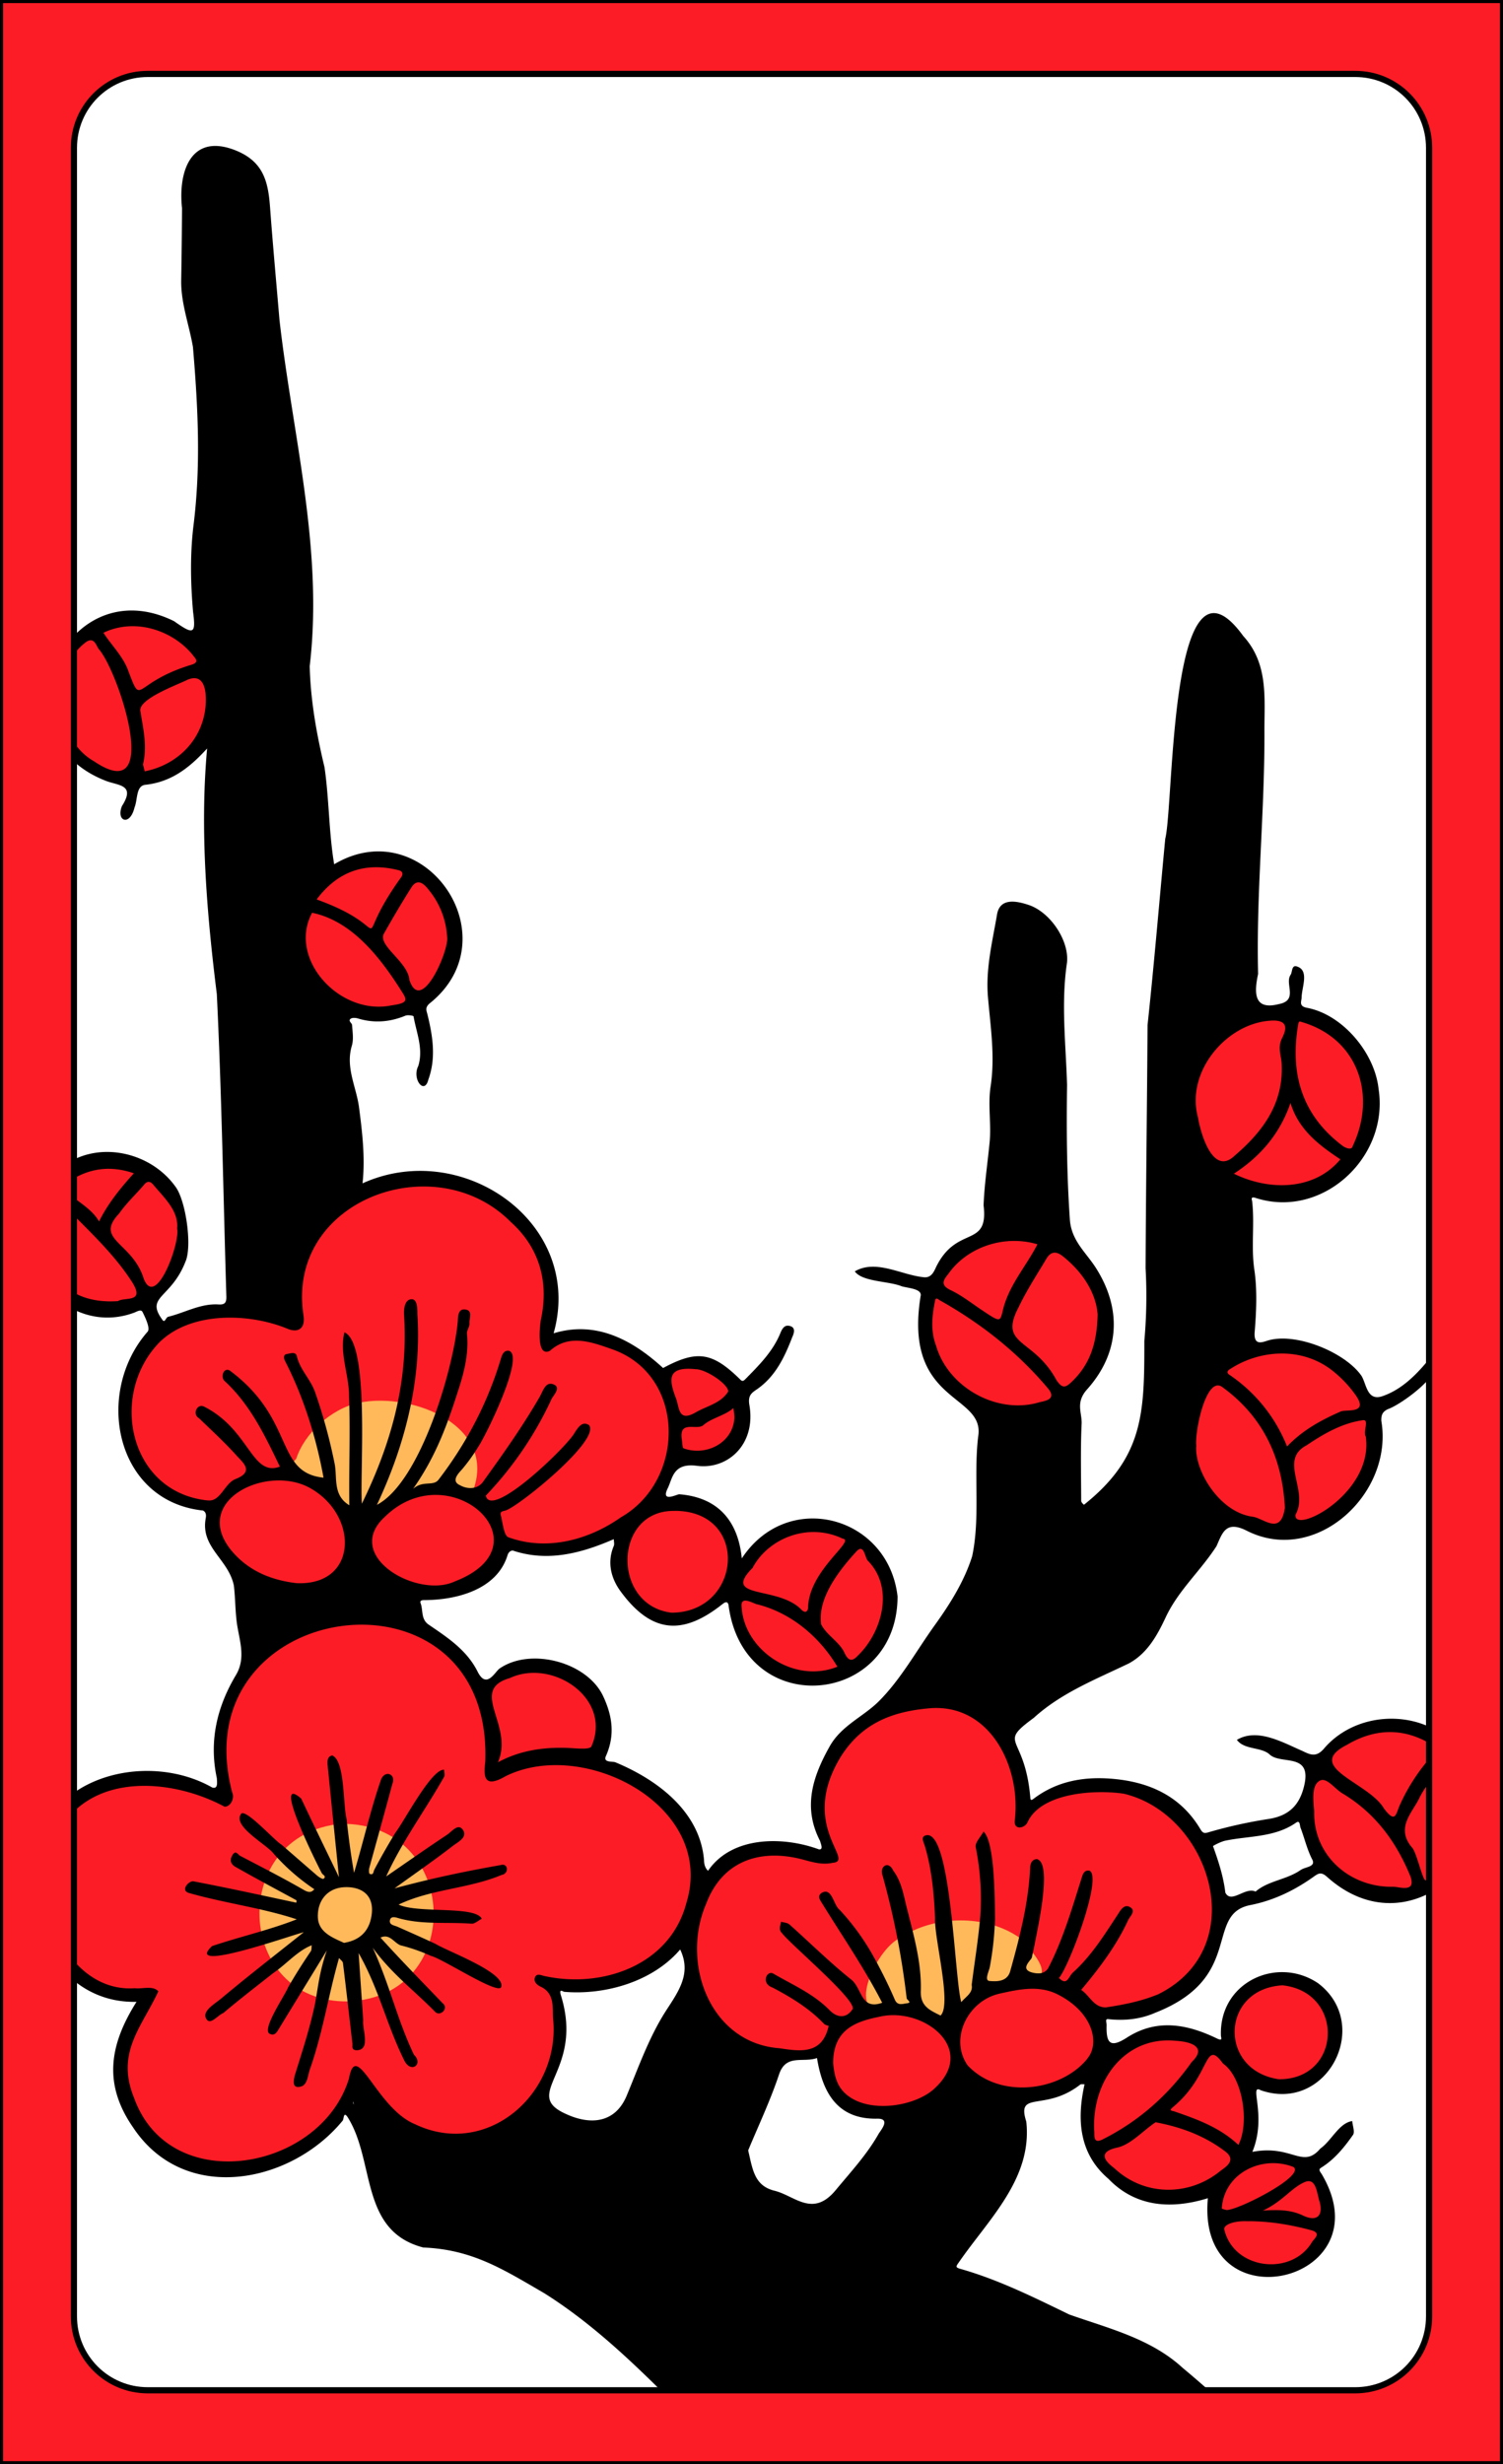 <?xml version="1.0" encoding="UTF-8"?>
<svg version="1.1" viewBox="0 0 976 1600" xmlns="http://www.w3.org/2000/svg" xmlns:cc="http://creativecommons.org/ns#" xmlns:dc="http://purl.org/dc/elements/1.1/" xmlns:rdf="http://www.w3.org/1999/02/22-rdf-syntax-ns#">
 <rect x="0" y="0" width="976" height="1600" fill="#333333" stroke="none"/>
 <defs>
  <style>.cls-1{fill:none;}.cls-2{fill:#fff;}.cls-3{clip-path:url(#clip-path);}.cls-4{fill:#ffb85a;}.cls-5{fill:#000;}.cls-6{fill:#fc1c25;}.cls-7{fill:#000;}.cls-8{fill:#000;}</style>
  <clipPath id="clip-path">
   <path class="cls-1" d="M960,22V1578a6,6,0,0,1-6,6H22a6,6,0,0,1-6-6V22a6,6,0,0,1,6-6H954A6,6,0,0,1,960,22Z"/>
  </clipPath>
 </defs>
 <g id="Paper_Backing" data-name="Paper Backing">
  <path class="cls-2" d="M960,22V1578a6,6,0,0,1-6,6H22a6,6,0,0,1-6-6V22a6,6,0,0,1,6-6H954A6,6,0,0,1,960,22Z"/>
 </g>
 <g id="Wikipedia_Cropped" data-name="Wikipedia Cropped">
  <g class="cls-3" clip-path="url(#clip-path)">
   <path class="cls-4" d="m610.81 1312.7c-6.36-0.61-10.66-7.75-16.82-9-8.94 2.94-17.46-1.59-26.31 1.72-21.18-1.24-7.85-26.44-4-37.36 5.46-11.31 17.4-15.16 26.41-21.7 18-7.26 38.55-8.29 57.09-4.22 14.52 1.64 58.47 43.76 23.24 42.84-11.58-7.2-18 9.77-30.18 5.07-7.39 0.83-8.62 12.73-16.06 14-7.18-2.32-7.18 8.74-13.37 8.65zm-385.87-5.18c-84.33-1.78-86.1-127.19-1.82-130.07 86.59-1.57 88.54 128 1.82 130.07zm2-326.15c-10.46-1.19-8.49-15.76-17.05-17.94-11.08-1-19-6-24.69-15.75 10.64-57.29 107.47-60.36 129.15-9.59 11.84 52.67-13.45 21.42-36 29.19-5.48-0.13-9.32 5.32-15 2.19-6.56 1.42-10.25 9.18-16.8 11.24-6.4-0.22-13.06-2.08-19.61 0.66z"/>
   <path class="cls-5" d="m775.85 1604c-80-0.35-213.26 0.19-292 0-18.48-21.48-37.28-46.61-60.83-66.36-154.69-151.09-155.8-11.25-195.17-179.16 8.16-23.43 28.9 50.53 87.7 30.1 56.85-49.2 45.52 20.41 90.38-14.13 16.8-25 19.69-61.78 43.4-81 21.38 31.15 21.18 27.43 55.32 43.08-5.19 20-21.37 38-22.36 59.6-0.93 17.36 8.25 30 23.19 34.13 9.47 0.84 22.94 14.93 30.68 6.26 46.34-37.27 31.48-65.72 59.17-68.78 21-10 22.95-26 46-12 56.67 13-9.1 87.39-25.29 113-4.23 16.44 28.42 12.15 38.08 21.65 19.1 9.86 39.93 18.73 67.53 28.73 49.34 17.75 66.19 53.58 110.18 76.25 21.72 15.55-54.46 6.28-55.98 8.63zm-122.37-479.43c-43.44-50.3-108.57 17.19-45.88-61.37 60.54-62.21 3.82-164.88 54.24-143.14 24.55-5.09 39.44-24.23 36.11 15.11 1.88 10.51-3.22 49.63 12.9 42 64.72-59.17 29.39-157.27 38.51-234.52-3.46-17.55 14.83-43.65 4.43-55.48-7.51-55.09 9.72-117.43 10.74-174.93 0.57-39.51 9.7-171.46 52.29-70.58 1.66 33.83-0.18 68.49-0.87 102.55-0.52 36.91-4.23 73.46-3.75 110-3.31 10.32-11.64 10.79-18.2 15.34-30.82 22.89-27.83 76.52 3.79 94.83 24.55 23.82 7 58.43 13.61 88.33 3 27.83-13.26 30.77-29.67 40.25-32.24 77.63 23.78 73.75 11.89 100-15 17.66-27.83 36-42.36 53.38-10.87-0.06-7.7 14.07-12.95 20.2-5.35 9.15-13.93 15.07-24.82 17.11-22.49 3.6-40.82 29.53-60.01 40.92zm-487.57-48.09c-8 1.17-9.43-43.37-9.26-51.68 11.09-3.67 21.63 12.18 35.34 9 21.12 0.34 31.58-6 41.16-28.36 10.54 7 14.25 22 29.8 26.72 4.09 1.11 5.15 14 2.77 18.51-33.72-3.24-73.79-1.67-99.81 25.81zm15.88-220.07c-10-7.29-31.7-0.33-29.76-15.55 2.8-29.21-0.83-67.92-2.33-99.17-2.63-57.17-5.33-113.69-10.43-170.69-5-47.81 7.56-96.32-4-142.76-7.1-29.65-7.66-61.3 2.9-89.34 1.58-3.85 2.42-9.09-2.33-11-6.61-18.32-0.19-43.37-2.5-62.91 4-27.65-42.68-187.07 18.58-162.75 32.83 14.6 19.09 74.84 25.64 105.84 7.38 68 25.45 137.22 19.48 205.12-11.8 26.2 6.36 53.64 7.72 83.17 1.06 32.26 16.53 67.95-6.65 94-7.71 23.39 0.05 49.69 22 62.71 5.42 3.86 5.15 14.63 4.12 18.46-5.44 34.21 12.9 67 5.83 102.4-0.47 7.06-12.76 11.62-18.06 16.66-14 8.71-12.11 34.41-27.21 41.72-5.25 7.93 10.77 22.45-3 24.09zm499.62-53c-3.68 0.76-11.08-4.3-16.54-3.79-4.84-0.84-21.79 0.47-20.82-4.9-0.58-55.65 7.43-113.27 1.34-168.16-1.85-56.4 43.48-38.83 42.75 3.92-1.29 29.86 3.94 60.92 0.49 91 3.25 8.52-7.41 9.63-6.38 16.92 1.15 16.95 21.05 56.21-0.84 64.97z"/>
   <path class="cls-6" d="m826.21 1474c-51.93-2.32-25-47.92-41.77-53.72-21.37 9.11-46.7 7-63.91-9.73-31.5-31.12 3.55-64.06-14.22-66-15 8.83-33.33 19.45-53.67 13-11.31 3-25.39-18.38-34.48-9.33-21.5 34.69-80.46 31.48-83.76-13.93-42.57 8.65-89.55-22.69-85.93-69.53-7.55-18.6-22 14.6-34.88 15.39-23.37 16.81-59.49-6.12-50.43 30.34 7.14 49.67-48.54 97.26-95.57 72.26-12.94-0.91-29.41-39.46-39.42-26.24-35 91.6-195.31 46.89-136-52.27 2.82-19.6-45.49 3.88-63.29-58.36-15.62-45.88 18.12-92.71 65.77-90.88 11.38-5.88 48.69 21.27 50.16 2.93-16.25-61 47.62-122.62 110.63-105.06 28 3.41 40.33 25.8 57.51 42.67 10.23-6.49 22.25-14.2 35.35-13.16 31.78-0.68 51.86 33 37.37 60.19 15.55 10.92 37.1 14.8 49.88 32.7 11.27 12.65 16.89 25.77 17.18 40.13 5.24 20.75 27.35-31.18 77.81-10 5.12 0.12 7.44-5.86 4.93-9.87-19.53-44.91 31.62-95.76 71.95-90.52 32.13-0.19 55.41 30 55.27 61.32 3.3 12.41 16.26-1.48 23.29-1.92 31.32-13.18 72.3 0.06 90.79 28.52 33 48.33 4.74 113.4-59 114.53-7.25 0.21-6.24 7.75-4.36 12.53-3 38.74 25.7-5.12 45.34 0.87 12.14-2.45 20.45 8.1 30.82 9.41 16.57-0.28-1-43.34 42.67-45.22 44.21 1.38 45.14 70.91-1.69 69-7.2-0.09-25.61-10.74-20.67 5.9 9 44-24.21 38.66 31.36 43.3 5.53 1.31 3.44 8.81 9.53 9 5.22 0.47 7.39 5.36 9 12.54 4.82 22.63-6.37 49.59-33.56 49.21zm-247.13-169.24c15.59-5.17 34.24 20 42.74 8.76 10-40.22 85.73-8 40.44-55.23-22.31-15.71-56.07-14.64-77.88 0.06-16 7.32-37.61 54.65-5.3 46.41zm-352.82-5.25c76.7-3.22 72.41-116.4-4.88-115.3-73.32 6.79-69.23 116.57 4.88 115.3zm685.74-69.65c-80.73 3.66-83.41-104.76-9.43-109.23 66.06 2.23 73.9 95.19 9.43 109.23zm-380-140.8c-34.54 3.4-50.2-25.35-58.27-52.43-12.66 1.95-22.06 16.42-38.47 14.58-50.13-11.44-20.07-53.89-35.72-57.92-13.72 5.76-27.25 12.46-41.95 12.82-10.51 3.84-27.07-9.47-33.95 0.57-13.13 34.78-70.59 35.52-84.38 1.31-11.84-16.2-16.64 29-43.38 24.15-26.54 0.36-60.46-22.48-56.85-47.1 0.87-4.07-3-7.12-6.7-7.19-95.57-26.46-50.75-156.44 58.07-121.07-0.4-48.73 30.6-91.6 84.67-90.78 44.76-0.58 93.95 42.55 80 92.09-4.07 15.42 10.5 9.11 19.3 8.33 21.89 0.1 39.37 14.07 54.73 25.48 7.6-4.29 14.79-9 23.25-6.84 41.55 5.81 34.31 73.4-10.18 59.32-48.35 59.35 28.81 8.19 34.55 65 5.74 18.88 26.64-24.54 52.54-18.58 61.09 2.76 63.92 91.06 2.79 98.26zm-299.07-178.23c-18.12 3.86-35.36 20.08-40.56 36.31-9.54 9.87 4.83 12.58 11.9 16.12 14.89 0.53 22.63 48.09 34.24 30.66 12.77-27.78 44.63-28.52 68.23-24.9 17.04-42.6-38.17-65.56-73.81-58.19zm594.24 82.48c-77.42-8.58-67.51-118.5 5.29-118.46 84.02 5.49 72.18 120.26-5.29 118.46zm-166.17-76.8c-87-2.13-70.86-134 13.69-112.47 64.41 21.62 49.31 107.96-13.69 112.47zm-586.59-67.24c-78.41 1.34-58.2-115.34 13.82-91.27 48.49 22.23 36.34 83.73-13.82 91.27zm757-75.64c-72.08 2.65-80-110-4.52-115 79.66-5.05 82.96 114.27 4.51 115zm-580.61-116.63c-68.89 6.76-74.21-97.23-6.54-97.9 60.74 2.59 68.25 86.46 6.54 97.9zm-173-152.13c-60.87-8.77-52.8-106.24 10.33-101.87 28.91 1.53 41.2 17 45.23 36.4 17.25 36.65-19.36 68.25-55.59 65.49z"/>
   <path class="cls-7" d="m936.89 1126.2c-23.6-16.51-58.37-12.81-77.1 9.11-4.9 5.74-8.69 4.22-13.94 1.62-12.7-5.45-29.27-15.22-42.66-7.24 5 6.74 16.1 4.37 21.56 9.75 7.4 6.3 26.7-1.32 22.34 19.09-2.85 13.34-9.94 20.53-23.57 22.56a306.61 306.61 0 0 0-37.3 8.18c-3.35 0.94-4.69 1.83-6.67-1.51-12.63-21.3-32.65-30.49-56.22-32.71-18.71-1.76-36.7 1.11-52.23 12.94-1.6 1.21-2 0.78-2.08-1.23-3.69-41.2-21.79-33.64 2.33-51.4 17.87-16.27 40.31-25 61.72-35.33 12.06-6.57 18.41-18.21 24-30.14 8.15-17.31 22.67-30.08 32.89-46 3.79-8.38 5.89-17 19.78-9.93 44.93 22.62 95.34-24.41 87.24-71.45-0.08-3.66 0.66-5.9 4.4-7.61 8.66-3 37.77-23.93 30.84-33.53-2.64-2-4.16 1.11-5.75 3-8 9.52-17.11 18.17-28.77 22.16-10.35 3.54-10.37-8.71-13.86-13.57-11-15.32-42.89-28.05-60.68-22.51-3.63 1.13-9.15 3.44-8.41-5.64 1.09-13.4 1.72-27.18-0.22-40.39-2.18-14.87 0.27-29.61-1.41-44.33-0.12-1-1.37-3.48 2.3-2.26 43.23 13.92 86.7-26.4 79.79-70.74-2.42-23.31-23.23-48.31-46.43-52.71-5.45-1-3.71-4-3.55-6.62 0-6.65 5.47-18.25-3.69-20.41-2.86-0.36-2.3 3.87-3.46 5.59-4 5.85 5.2 16.55-7.59 19-16.26 4.17-16.21-7-13.52-19.56-1.31-52.89 4.4-105.5 4.11-158.4 0-21.42 2.5-43.23-13.77-61.05-48-66.2-44.87 109.17-50.64 131.71-3.82 40.33-7.15 80.64-11.48 120.91-0.32 52.72-1.06 105.18-1.28 158a327.61 327.61 0 0 1-0.81 47.11c0 46.87-0.18 76.18-41 107.78 0-18.21-0.55-36.39 0.27-54 0.33-7.23-4.19-13.67 3.57-22.35 20.81-23.26 23-51.52 5.78-78.71-6.49-10.23-16.1-17.78-17-31.72-2-29.08-2.23-58.1-1.81-87.2-0.74-26.08-3.9-52-0.23-78.09 2.51-14.46-10.22-34.07-24.86-38.85-6.79-2.21-18.42-5.23-20.37 6.21-3 17.7-7.49 35.18-5.89 53.8 1.65 19.19 4.71 38.46 1.69 58.07-1.82 11.8 0.53 24.19-0.63 36.15-1.32 13.61-3.37 27.12-3.92 40.84 3.34 27.77-16.5 13-30.08 38.59-1.71 3-3.06 9-9.09 8.07-14.32-1.44-30.69-11.76-44.45-3.76 4.82 6.89 22.15 6.23 30.49 9.71 4.55 1.27 13.48 1.61 12.23 6.46-11.33 70.35 42.24 62.87 37.38 91.2-3 25.41 1.43 52.74-3.89 77.61-5.1 16.23-14.38 31-24.4 44.92-11.89 16.57-21.94 35-36.16 49.19-10 10.05-24.33 15.73-31.94 29.29-11.09 19.74-17.6 39.55-6.27 61.44 0.41 1.85 2.41 5.82-0.75 5.47-23.37-8.58-56.49-8.74-72 13.92-2.1-2.07-2.54-4.48-2.6-7-2.64-31.4-30.16-52.08-57.55-63.45-1.83-0.74-8.1 0.37-6.18-4 6-13.5 4.3-25.92-1.74-38.87-10.41-22.3-47.21-31.93-67.31-18-3 2.1-8.43 13.66-14.25 2-7-14-19.49-22.13-31.75-30.49-5.17-3.53-3.54-9.25-5.24-13.87-0.8-2.18 1.42-2.06 2.89-2.09 20.23-0.14 46.48-6.61 53.47-28.9 0.51-1.85 1.71-3.26 3.51-3.26 22.8 7.6 44.61 1.7 65.56-7.4 0 1.47 0.51 3.14 0 4.37-4.56 10.72-1.69 21.17 4.32 29.39 19.81 27.09 40 29.25 66.14 8.49 2.3-1.83 3.37-1.68 4 0.23 9.57 75.51 109.68 66.2 109.81-5.3-5.94-52.31-71.43-69.93-101.15-24.68-2.38-24.18-15.3-39.65-40.58-41.65-1.38-0.12-12.28 5.81-7.51-3.9 3.18-6.46 3.37-16.65 19-14.58 19.74 2.62 38.52-13.72 34-39.58-1-6 1.37-7.7 4.77-10 12.05-8.27 18-20.76 23-33.75 0.43-1.12 3.07-6-1.07-7.34-3.6-1.21-5.21 1.2-6.58 4.54-4.9 12-13.94 20.95-22.85 30-1.89 1.92-2.64 0.61-3.87-0.58-17.72-17.19-27.6-18.51-49.42-6.79-20.29-18.62-43.88-30.86-71.09-22.54 20.1-71.34-59-126.88-124.07-97.37 1.77-16.56-0.14-32.91-2.28-49.31-1.73-13.28-8.92-25.86-4.68-40 1.25-4.17 0.47-9 0.14-13.54-0.1-1.27-2.77-2.61-0.93-4 1.05-0.8 3.3-0.65 4.78-0.2 10.53 3.19 20.72 2.35 30.83-1.82 1.52-0.62 5.18 0 5.26 0.44 1.84 10.64 6.51 21 3.08 32.22-4.29 8.46 4 19.11 6.53 8.86 5.1-14.08 2.88-28.18-0.56-42.22-0.63-2.57-1.74-4.41 1.2-7.1 53.83-42.68-3.1-125.32-61.8-90.5-3.5-21-3.25-42.28-6.27-63-5.19-21.64-9.05-43.36-9.62-65.61 9-75.94-11.1-149.93-19.62-224.81-2.08-24.5-4.34-49-6.15-73.5-1.24-16.68-4.49-29.37-22.17-36.53-29.17-11.73-37.58 13.62-34.96 37.44q-0.13 23.4-0.54 46.8c-0.24 14.95 5.17 28.93 7.64 43.41 3.31 39.34 5.23 77.44 0.23 116.76-2.13 18.18-1.77 36.89-0.16 55.18 2 14.81 0.07 14.78-12.37 6-71.49-35.27-118.63 74.61-44.49 103.6 8.14 3.28 19.74 2.26 10.68 16.46-4 9.84 5.2 13.41 8.18 0.85 2.12-5.06 0.79-14 7.05-14.66 17.32-1.87 29.11-11.57 40.07-23.57-4.78 52.8-0.26 106.71 6.3 159.49 3.2 65.41 4.2 130.92 6.2 196.38 0.12 4-1.08 5.36-5.06 5.12-11.72-0.73-21.82 5.34-32.74 8-1.57 0.38-2.16 4.63-3.94 1.67-10.93-15.06 5.91-13.53 15.23-37.58 4.4-10.16 0.15-39.76-6.57-48.6-15.7-21.94-48.18-29.89-71.09-14.61-4.36 2.87-8 9.67-13.83 7.51-9.48-4.17-18-10.63-29-11.64-0.93-0.29-1.79-0.25-2.59 1.41-1.55 3.2 0.74 4.64 2.87 5.71 6 3 12.45 5.12 18 8.73 2.23 1.45 8.45 1.94 6.15 6.48-25.52 40.62 16.57 94.68 62.05 78.48 2.19-0.68 5-2.82 6.09-0.66 2 4 5 10.4 3.37 12.68-35 39.81-21.07 110.18 35.9 116.22 1.45 0.76 2.28 2.19 1.77 4.93-3.58 19.09 14.72 26.51 18.26 43.8 0.94 7.83 0.87 16 1.88 23.83 1.43 11.1 6.28 22.85-0.54 34.27-12.36 20.71-17.57 42.88-12.4 66.94 0.1 2.38 0.95 7.32-3 6.07-37.81-21.53-96.46-10.84-112.81 32.85-17 45.42 9.9 107.64 63.65 106.31-17.49 27.7-21.82 53.31-2.25 81.51 33.42 50.46 102.7 36.41 136.09-4.34 0.93-1 0.43-6.9 3.61-1.73 17.58 28.65 7.56 73.34 48.78 84.08 31.83 1.28 51.85 14.16 78.51 29.64 34.08 21.43 62.85 50.11 91.06 78.51 10.82 10.42 19.63 23.28 31.41 32.54 6.46 2.59 11.59 1.68 3.79-7.13-42.73-52.47-122.35-132.65-191.16-142-50 0.56-33.89-57-59-84.93-0.89-1.08 1.87-5.25 3.1-7.91 0.18-0.39 1.32-0.34 2-0.49 0.51 5.31 5.32 7.59 8.22 11.08 9.68 11.64 21.1 20.55 36.32 24.75 10.8 3 21.78-0.13 32.51 3.45 8.7 2.9 12.25 10.81 18.82 15.49 17.18 12 34.83 23.49 53.67 32.72 53.8 17.94 88 65.78 112.72 114.17 5.38 6.57 21.7 48.86 30.14 42.82 2.08-1.87 2.13-3 0.57-5.62-27.76-57.74-57.57-120.93-117.72-151.16-15.42-7.36-31.23-13.88-47.6-24.5 43 5.53 90-29.44 90.84-73.35-0.57-4.51-6.55-6.68-6.24-0.81-3.65 9.41-6.48 19.29-11.33 28-20.66 41.24-86.51 53.62-116.34 15.65 6.14-3.38 13-6.06 18.36-10.46 5.66-4.84 11.39-9.08 13.51-7.78 9.8 6 18.47 13.91 30.14 16.8 5.84 1.44 24.89-6.79 28-12 14.56-24.51 20.81-53 37.32-76.67 3.37-4.84 3.62-2 4.39 0 7.42 22.42 29.41 31.26 50 37.85-14.89 28.06-41.75 77.25-0.15 94.86 10.86 3.94 21.93 7.73 32.07 13.15 20.87 11.14 41.75 21.74 64.18 29.86 18.35 6.64 38.12 9.29 55.34 18.19 22 11.38 44.82 20.54 68 28.94 43.86 14.61 69.16 55.68 109.6 76 1.82 1.41 4.9 3.21 6.33 0 2-3.5-1-5-2.79-6.26-23.1-16.87-43.44-37-65.39-55.17-20.7-19.08-48-25.65-73.69-34.72-23-11.14-45.83-22.56-70.51-29.58-3.32-0.94-3.32-1.44-1.44-4 19.21-28 48.1-54.55 44-91.68-6.54-20.64 12-6.12 35-24 0.65-0.48 1.88-0.17 2.84-0.23-5.07 22.66-3.71 45 15.52 61.39 17.66 18.38 40.84 19.9 64.55 12.58-7.63 83.78 115.76 54.6 73.81-15.86-2.12-2.78-1.4-3.23 0.16-4.22 8.46-5.36 14.62-13 20.26-21 1.35-1.92-0.24-5.92-0.47-9-8.53 1.12-13.59 12.92-20.66 17.78-11.62 13.71-18.23-2.7-44.2 2.21 9.72-23.62-2.63-44.61 5.47-40 43.34 15 72.6-42.92 37.11-69.57-26.64-17.84-64.16-0.6-63 34 0.06 1.63 1.42 3.89-2.77 1.86-19.16-9.26-38.93-12.94-58.23-0.51-10.62 6.84-13.56 4-13.24-7.75 0.06-2.42-1-4 0.66-4.27 10.61 1.25 21.25 0.19 31-4.12 58.07-22.78 31.79-63.83 61.52-69.85 14.87-2.88 28.32-9.31 40.65-18 3.36-2.36 5.19-4.15 9.45-0.24 63.18 56.46 142.69-42.32 75.02-92.54zm-373.49-113c17.78 17.91 9 46.83-5.94 61.39-2.68 2.78-5.77 5.88-9.15-1.54-3.2-7-11.75-11.5-15.13-18.46-2.41-17 11.93-35.26 23-47.3 4.82-5.23 5.49 3.88 7.22 5.92zm-74.72 4.83c10.06-19 35.81-29.8 58.52-19 8.77 1.23-22.13 20.52-22.46 45.05-0.15 1.62-1.32 3.82-4.08 1.34-14.97-16.11-52.56-6.7-31.98-27.38zm2.82 23.6c22.33 5.53 40.75 21.25 52.28 40.55-28.18 11.37-60.88-10.87-62.24-39.27-0.54-7.01 7.46-1.81 9.96-1.27zm-160.29 47.87c27.7-12.77 66.49 13.38 52.85 44.42-1.19 2.54-11.57 1-17.71 0.93-14.83-0.26-29.08 1.93-43 9.37 10.59-24.24-19.45-46.83 7.86-54.71zm-35.71-62.76c-24.27 11.63-73.54-16.47-45.47-42 42.14-41.06 106.68 18.24 45.47 42.01zm-32.63 21c-24.07-4.15-47.28-4.69-69.72 5.92-10.17 4.16-19.69 9-26.49 18.26-1.23 1.66-2.55-1.42-2.56-2.77a204.9 204.9 0 0 0-4.72-40.79c0-2 2.18-0.75 3.12-0.27 21.95 16 66.55 14.37 71.28-18.82 6.43 13.28 15.77 20.89 27.47 26.39 1.99 0.99 1.15 7.96 1.62 12.14zm175.74-66.76c48.56 0.51 42.92 66.06-2.56 66.13-39.22-4.75-37.8-67.41 2.56-66.07zm38.25-59.57c-1.49 15.93-18.73 24.17-32.94 19-0.86-0.23-0.82-3.82-1.19-5.85-1.91-12.94 9.9-5.42 14.12-9.31 5.49-4.7 13.82-6.06 19.44-11 0.21 2.45 0.85 4.89 0.57 7.22zm-24.79-32.42c7.23 0.49 21 10 20.81 14.54-4.91 7.73-13.77 9.28-21.05 13.49-11.22 6.47-10.64-2.55-12.68-8.55-4.64-12.18-6.79-21.57 12.92-19.42zm-197.8-236.21c-33.67 7-67.68-30.38-51.59-60.13 26.73 5.54 45.27 30.46 59 52.38 3.14 4.95 1.92 6.42-7.41 7.75zm24.29-74.8a52.85 52.85 0 0 1 11.82 30.85c0.94 8.86-16.87 50.19-24.54 27.49-0.85-11.78-20.61-22.25-16.6-30 5.72-10.13 11.61-20.18 17.82-30 4.6-7.34 9.43-0.94 11.5 1.66zm-19.56-12.92c3.47 0.89 2.33 3.71 1.2 4.95-34.88 48.69 1.17 34-54.59 14 13.48-18.03 31.28-24.58 53.39-18.95zm-197.87-70.72c-26-14.56-29.25-59.17-5.63-77.17 5.57-4.24 7 2.05 8.53 4.14 12.89 14.26 42.16 103.47-2.9 73.03zm22.38-58.16c-3.33-9.84-10.89-16.85-16.35-25.33 21.5-10.29 46.8-0.75 59.14 15.91 1.63 1.9 2 3.45-1.46 4.7-38.91 11.66-32.35 28.15-41.33 4.72zm50.15 20c-1 23.33-18 40.41-39.69 44.65-0.42-1.65-0.84-3.3-1.14-4.46 2.94-12 0.14-23.05-1.6-34.25-2.43-8.05 24.3-17.56 30.61-20.8 8.67-3.59 12.24 2.97 11.82 14.82zm9.61 114.61c-1-39.35-1-78.71 1-118.09 1-8.64-2.57-18.24-5.64-26.86-3.65-10.29-1.8-20.95-3.85-31.13-5.78-34.73 13.5-64.96 20.55-97.52 10.87-38.92 9.49-80 1.75-119.56-1.4-8-2.86-16-3.88-24.1-0.36-2.85-1.74-2.49-3.64-2.54-2.94-0.08-2.77 1.91-2.59 3.71 2.18 22.6 5.52 45.16 6.2 67.8 0.81 35.29-3.82 68-15.79 101.68-0.19-39.95 1.93-72.08-5.49-109.74-3.16-17.87-9.9-35.39-5.44-54.66 5.27-16.1-8-38.92 3.8-52.79 6.14-5.62 13.86-2.69 20.65-0.91 14 3.65 15 15.33 16.13 27.17 3.85 25.1 5.39 50.08 6.54 75.22 7.43 70.14 26.83 140.64 18.64 211.4-9.45-23.52-19-48.79-17.21-74.94 1.87-8.62-4.64-5.47-5.85 0.78-5.76 40 16.44 70.44 23.63 108.5 9.24 32.09 8.18 66.37 14.77 98.66 5.64 26.76-31.53 32.44-10 82.21 7 17.73 27.17 17 22.82 35.38-6 34.45 12.75 68.07 5.73 102.85-0.8 5.49-11.56 9.11-16.92 14.43-10.63 10.56-16.67 23.72-20.12 38.41 3.1-69.15-8.29-137.5-15.33-206-3.17-34.77 2-70.12-2.8-104.82-0.15-1.22-1.9-2.23-2.91-3.33-0.75 1.1-2.14 2.19-2.17 3.32-0.63 20.89-1.23 41.78-1.54 62.67-1.28 69.64 14.51 137.67 15 207.16 1 19.09-3.06 39.57 1.81 58.07 7.91 16-6 6.37-7.16 5.39-5.54-4.76-19.37 3.81-18-7.29 1.95-15.67 1.47-31.4 0.19-46.43-3.15-74.65-6.46-149.56-12.88-224.14zm-98.34 196.19c13.14-8.6 26.91-10.36 42-5.17-8.74 9.68-16.79 19.54-22.63 31.31-7.25-13.36-31.55-20.14-19.37-26.14zm31.79 77.82c-67.94 4.79-52.63-88.78-33-59.95 14.64 15 30.16 29.21 41.8 47.19 9.14 14.14-4.21 9.94-8.8 12.71zm16.67-14.33c-7.29-24.12-32.47-25.22-16-42.57 4.74-6.81 11-12.55 16.38-18.92 2.16-2.54 4.14-1.68 5.62 0.09 7.55 9 16.76 17.24 15.62 28.71 2.06 9.2-13.73 52.3-21.62 32.64zm41.35 143.75c-51.07-5.34-64.32-69-30.94-102.92 20.4-19.78 57.78-18.91 82.94-8.53 5.76 2.45 11.6 0.89 10.41-8.3-12-75 85.2-110.9 134.57-61 18.36 16.44 25 38.71 19.44 63.79-0.63 4.34-2.91 24.3 6 19.78 12-10.74 26-6.07 39.24-1.36 49.3 16.3 49.2 85.3 6.77 109.52-21.13 14.86-48.24 22-73 12.95-3-1.06-3.67-9.3-5-14.37-0.77-3 2.49-2.48 4-3.36 10.11-4.35 60.51-45.3 53.41-55-4.68-3.33-7.6 2.24-9.39 4.75-3.53 7.63-54.23 57-57.74 40.93a229.42 229.42 0 0 0 42.67-62.66c0.9-2.08 6.61-7.59 1.31-9.57s-6.68 4.15-9.09 8.32c-10.83 18.74-23.33 36.4-36 54-4 6.48-11.29 5.65-15.63 3.16-6.47-2.84-0.21-8.5 1.51-10.54a115.28 115.28 0 0 0 10.32-14.4c4.88-7.19 30.32-58.7 20.09-62.3-3.82-0.71-4.85 3.37-5.55 5.7a237.38 237.38 0 0 1-19.77 46.69 252.65 252.65 0 0 1-20.5 31.22c-3.55 4.64-10 0.18-16.58 6 15.44-22 22.64-42.93 30.13-66.51 3.38-10.69 6.09-22.35 4.86-34.18-0.22-2.19 1.81-4.6 1.64-6.81-0.25-3.21 2.53-8.49-3-9-4.78-0.48-4.37 5.51-4.6 7.88-2.84 30.92-24.3 104.24-52.52 119 18.19-38.65 29.1-80.86 26.29-123.77 0-3.93-0.07-9.72-3.65-9.73-4.49 0-5.24 6.08-5 10 2.85 43.61-8.16 83.36-27.41 122.77-1.38-20.84 5.25-104.25-11.3-111.29-3.42 13.63 3.1 27.75 3 41.62 0.89 23.56-0.16 47 0.18 70.66-10.91-6.52-7.74-17.92-9.53-26.86-2.23-11.1-4.94-21.93-8.19-32.66q-2.11-7-4.56-14c-3-8.46-9.79-14.51-11.82-23.27-0.76-3.26-4.39-1.69-6.52-1.4-2.6 0.35-1.75 3.38-1.14 4.5 12.07 23.45 20.38 50.15 25 75.78-31.9-3.33-18.14-37.9-61-69.65-4.18-2-6 4.65-3.1 7 16.69 15.44 26.17 35.57 35.76 55.47-18.29 6.85-19.59-23.85-48.94-38.82-4.77-2.65-8.16 4.82-3.58 7.37 8.25 8 16.8 15.76 24.44 24.33 4 4.43 11.71 10.32-0.68 15.17-7.31 2.83-9.8 15.17-18.25 13.85zm16.77 34c-29.54-33.37 22.42-58.56 50.8-41.48 30.68 18 29.82 62.84-9.59 61.21-16.12-1.85-30.42-7.62-41.21-19.74zm281.42 296.64c-11.26 17.27-18.09 36.9-26 55.9-7.2 17.28-22.88 19.56-39.65 11.72-29.12-13.17 12.27-27.34-3-76.77-1.52-5 1.2-2.53 2.17-2.43 26.81 2.25 57.57-6.74 75.22-27.49 7.33 15.19-0.67 26.69-8.74 39.06zm12.8-69.31c-10.56 40.48-54.67 55.75-92.3 47.45-2-0.45-5-2-6.07 1s1.88 5.1 3.86 6c9.34 4.45 7.38 14.16 7.95 20.82 4.95 48.59-42.94 90.84-89.67 68.41-25.1-10.21-38.09-56-42.88-29.65-18.18 59.84-116.09 77.64-139.52 12.7-12.08-29.5 4.84-45.9 15.72-69.33-3.53-3.92-10.54-1.38-15.34-2-45.83 3.25-72.28-63.51-50.36-99.88 20.81-40.59 74-36.63 108.68-18 4.25 0 6.61-5.8 5-9.13-33.56-127 169.23-154.89 164.34-20.1-1.17 9.22-1.11 17.7 12.95 9.56 50.84-25.55 137 19.19 117.64 82.14zm428.81-102.57c20.73-12.26 40.79-10.72 59.49 2.65a123.57 123.57 0 0 0-24.95 36.21c-2.81 6.26-2.76 12.45-10.44 2.35-9.64-16.77-52.38-26.74-24.1-41.21zm-40.18-154c-2.62 18.43-13.73 6.77-20.85 5.84-21.8-2.87-38-30.3-36.71-46.1-1-9.88 6.63-46.07 17.08-38 26.28 19.16 38.87 45.9 40.48 78.26zm50.86-56.86c3.95-0.53-0.17 7.77 1.67 10.57 5.38 37.23-47.34 64.11-45.63 50.78 8.89-15.83-11.24-35.42 7.22-45.05 11.16-7.54 23.29-14.51 36.74-16.32zm-19.93-32.14a77.67 77.67 0 0 1 14.71 15.4c9.44 13-5.78 9.52-9.31 11.07-12.86 5.63-24.78 12.13-34.93 22.75a100.78 100.78 0 0 0-37.48-46.59c-3-2 0.35-3.58 1.63-4.39 18.44-11.58 45.32-14.03 65.38 1.76zm-22.29-224.86c0.3-1.74 0.5-2.18 2.42-1.5 36.71 10.82 48.57 47.78 33 80.5-0.62 3-4.77 1.24-6.66-0.19-26.48-20.03-34.22-46.95-28.76-78.81zm-5 51c5.39 17.66 18.7 27.51 32.38 36.62-16.76 20.35-46.27 20.6-69.15 9.32 17.22-11.2 29.77-25.68 36.77-45.91zm-12.4-53.46c12.46-0.57 9 7.26 6.88 11.55-3 6-0.46 11.19-0.19 16.5 1.3 26-12.42 44.17-30.65 59.76-13.23 12.66-21.42-11.63-23.76-25.1-8.02-29.84 19.05-61.39 47.75-62.68zm-112.83 190.88c-0.42 20.2-5.91 33.75-17.74 44.52-3.93 3.57-5.83 2.57-9-1.93-14.84-27.56-37.79-22.06-24.69-47.15 5.23-11 11.92-21.24 18.16-31.71 2.74-4.59 6.2-5.15 10.65-1.61 13.64 10.87 21.7 24.59 22.62 37.88zm-65.37-84.27c1.07-28.93 6.6-58.39 5.25-87.21-3.16-28.75-6.46-57.62 2.6-85.63 0.3-1.36 1.46-2.43 3.82-2 17.54 3.05 27.16 17.55 25.09 35.55-1.51 13.17-0.07 26.43 1.14 39.78 2.4 19-1.21 37.83-0.56 57.59-14.83-26-4.2-88.38-16-91a5.83 5.83 0 0 0-3.88 6.16c0.73 12.86 1.7 25.71 2 38.58 1.34 36.11 18.15 69 19.89 105.08 2.27 22.24-10.11 9.2-23.66 9.29-5.2-0.85-14.88-0.18-15.1-1.45-1.38-8.03-1.09-16.49-0.59-24.74zm-31.67 58c12-17.33 36.09-25.86 57.95-19.37-7.51 14.72-19.21 27.25-22.75 44.21-1.64 6.31-1.91 6.19-13.87-1.83-6.46-4.34-12.68-9.24-19.64-12.55-6.79-3.23-5.17-6.28-1.69-10.47zm-7.92 46.4c-3.68-9.81-2.5-19.52-0.66-28.91 0.48-2.93 2-1.11 3.18-0.46 26.71 15 50.39 33.68 70.16 57.13 6.43 7.62-3.07 8.32-5.68 9.09-27.35 8.1-59.15-9.64-67-36.86zm-2.95 201.45c20.14-13 27.85 3.69 43.36 1.54 2.88-5.65-6.87-7.7-10.38-9.81-8.55-4.62-17.28-5.33-26.93-1.42 39.23-49.48 31.36-83.81 32.57-142.11-0.09-4.42 9.84-0.63 12.88-0.9 0.32 0.05 0.75 2.25 0.43 3.2-4.11 12-0.9 24.23-1.74 36.32a105.6 105.6 0 0 0 0 12.58c0.14 2.94-1.43 8 2.42 8 10 1.05 4.52-42.61 5.51-50.85-0.22-6.72 3.39-10.13 8.77-10.36 8-0.34 13.62-5.33 20.52-7.86 4.16 12.8-0.16 26.33 2.48 39.55 1.79 9 2.87 18.69 1.48 27.87-1.21 7.94-10.58 11.4-15.46 17.66-3.49 4.48-12.08 6.82-8.78 13.6 0.94 1.93 8.48-5.2 12.65-8.4 33.07-24 67.5-54.73 66.44-99.06 7.77-68.56-6.91-139.63 10-206.84 12.51-52.83 35.53-103 36.78-158.36 0.64-15.06 0.08-29.51-2.73-44.09-0.16-0.87-1.22-1.57-1.86-2.35-0.84 0.93-2.42 1.89-2.4 2.79 0.24 7.77-1.57 15.22-0.59 23.4 1.53 12.68-2.62 25.93-2.74 39-2.62 43.61-22.06 83.25-32.4 125.18 1.37-48.51 6.54-96.48 11.78-144.81 5-42.09-0.07-86.61 16.42-126.45 2.17-4.15 5.88-7.29 10-1.38 7.05 10 19.24 17.31 19.55 31 1.1 65.56-0.35 131.59-5.72 196.63-1.17 4.76 3 9.11 1.28 14.69-2.7 8.66-11.37 9-16.86 13.35-32.57 25-30.57 80.22 4.13 101.33 14.65 9.4 8.71 21.38 9.84 32.26 1.82 17.55 0.53 35.41 1.93 53 1.25 15.7-3.85 26.64-17.38 31.76-4.24-0.13 1.21-7.37 0.35-9.94 0-16.13 4-32.08 2-48.29-1.18-9.52-2.34-19-3.31-28.6-0.26-2.56-0.63-4.81-3.63-5-3.76-0.19-2.54 2.89-2.49 4.7 0.39 15.08 1.33 30.3 1.08 45.19-0.21 12.68-2.22 26-4.05 39-2.59 18.36-13.18 34.6-11.63 54.08-1 19.29-25 29.12-34.4 44.63-3.06 4.54 1.44 9.55 4.86 3.67 54.7-44.49 13.81-38.28 51.24-3.35 4.3 3.64 2.64 6.85 0.16 9.88-13.88 17.11-28 34.5-40.7 52-1.19-5.31-10.79-34.62-16.45-33.08-3.69 3.28-2.47 7.47-1.45 11.37 15.16 18.81 10 53.1-18.89 58.7-13.55 2.53-25.92 12.26-37.12 21.46-7 5.78-13.65 12.07-20.25 18.33-2.86 2.71-3.5-0.64-4.21-1.56-14.36-18.74-46-21.09-66.59-17.13 6.87-9.17 11.86-19.86 20.23-25.73zm-101.86 347.33c-13.16-3.24-14.24-13.74-17.16-26.22 6.4-15.47 14.25-32 20-49.17 4.51-13.68 15.43-7.54 24.69-10.78 3.7 22.79 13.51 40 39.38 39.36 8.41 0 2.33 7.16 0.71 9.71-7.6 13.51-18.14 24.83-28 36.75-14.88 17.93-26.45 3.61-39.62 0.35zm103.3-65.89c-13 11.47-43.08 16-57.46 2.68-6.29-5.83-7.11-13.36-7.83-19.53 0-21.71 14.2-27.08 30.08-30.25 28.43-6.74 64.64 21.05 35.17 47.1zm20 90.44a104.35 104.35 0 0 0-12.07 17.4c-3.24 6.11-7.46 4.87-12.38 3.61-20.29-5.21-2-14.15 0.13-16.19 13.65-13.07 46-58.25 28.47-74.84-1.12 1-3.19 2.06-3.23 3.15-1.07 28.41-20.25 47.3-34.63 69.15-14.21 22.16-33.69-3.36-49.8-8-5-2-3-3.32-0.92-5.2 14.38-13.21 27.9-27.12 36.34-45.09 3.2-15.17 2.79-16 18.49-19.46 22.81-7 15.41-26.41 43.19-12.07a55.37 55.37 0 0 0 14.67 4.31c3.19 0.39 4.59 1.28 4.26 4.61 0.77 29.73-11.91 55-32.6 78.6zm79.93-110.46c-17 21.25-56.84 26.92-77.9 4.49-12.09-17.36 0.24-41.9 20.6-46.53 13.25-3 25.89-5.6 37.93 0.48 23.14 11.71 27.41 31.94 19.29 41.56zm17.77 71.63c-2-1.79-15-10.29 1.83-13.83 8.74-2.08 16.68-11.16 24.57-16.37 17 3.2 32.22 9 45.38 19.07 7.75 6-0.81 10.52-3.54 12.74-19.67 15.98-48.44 16.59-68.24-1.61zm127.8 47.88c-13.36 22-50.45 17.62-56.76-8.25-0.89-3.19 6-5.9 14.78-5.58 14.11-0.1 27.88 2.19 41.43 5.79 7.39 1.97 1.98 5.56 0.54 8.04zm-4.33-39.32c7.12-2.9 7.69 7.22 9.21 12.09 2.79 9-0.8 14.32-10.49 9.74-7.26-3.43-14.49-4-26.15-3.24 12.71-5.74 18.71-15.04 27.42-18.59zm-7.5-9.69c7.88 5.92-37.32 28.72-43.7 27.88-0.18-0.06-2.92-0.66-2.89-1 1.44-22.94 26.18-34.94 46.62-26.88zm-7.3-118c40.74 4.24 38.75 61.3-2.23 61-39.28-5.65-37.97-58.54 2.22-60.98zm-38.41 50.85c12.85 9.15 17.2 38.72 9.91 52.82-11.79-11.19-26.58-16.62-41.5-21.74-1.78-0.61-3.83-0.32-1.24-2.63 25.25-20.72 20.36-45.43 32.82-28.43zm-30.74-14.81c10.77 0.62 20.14 4.45 10.36 13.75-15.13 21.42-34.34 38.49-57.92 50.3-6.62 3.32-5-3.33-5.42-5.67-1.66-32.8 20.38-61.72 52.97-58.36zm-11.93-30c-10.9 4.44-22.14 6.61-33.53 8.33-8 0-10.51-7.91-16-11.36 11.72-14 23-28.82 30.68-45.67 1.07-2.08 5.2-5.82 1-8.13-4-2.21-6.31 2.44-8 5-8.72 13.25-17.05 26.72-29 37.49-2.91 2.63-3.73 9-9.08 3.54 6.32-7 28.42-65.39 19.87-69.63-2-0.35-3.72 0.19-4.81 3.64-6.36 20.11-12.4 41.12-22.2 59.88-1.76 2.43-4.31 3.79-9.22 2.82-10-2-1.64-8.22-1.26-10 0.56-2.63 1.13-5.25 1.69-7.88 1.54-8.93 12.08-53.56 1.59-56-2.83 0.16-4.21 2.24-4.35 5.35-1.07 23.13-6.8 45.35-13 67.5-2 7-9.09 6.63-13.32 6.3-3.67-0.28-0.47-6.09 0.11-9.18a200.39 200.39 0 0 0 3.35-31.15c-0.12-11.25 0-50-7.44-56.69-1.8 3.4-5.64 7.19-5.07 10.12a169.3 169.3 0 0 1 3 44.52c-1.24 15-3.75 30-5.62 44.95 1 5.19-3.94 7.62-6.76 11.18-4.48-15.21-6.5-112.66-22.93-108.32-3.64 0.81-1.5 4.29-0.61 7.31 4.48 15.2 5.84 30.84 6.54 46.68-0.68 12.45 11.11 56.24 3.51 63-6.57-3.31-13.12-5.85-12.8-15.76 0.6-18.77-4.75-36.84-9.27-54.86-2-8.1-3.4-16.62-8.67-23.53-2.88-6.5-9-3-6.88 3.21a519.82 519.82 0 0 1 15.64 79.64c0 1.12 3.94 2.94 0.09 3.36-2.55 0.28-5.94 1.79-7.74-2.29a310 310 0 0 0-14-28.31 153.34 153.34 0 0 0-21.87-30.1c-4.08-3-4.86-14.88-11.68-11-2.5 1.73-1.57 3.77-0.49 5.5 13.44 21.92 28 42.92 39.8 65.84-13.7 4.94-13-8.8-19.68-14.72-14.15-11.24-27-24.09-40.54-36.12-1.3-1.16-3.59-1.2-5.42-1.76-0.46 2.48-1.85 5 0.52 7.31 5.55 7.49 51.11 45.57 45.58 49.87-3.72 5.41-9.46 5.53-14.67 0.2-10.39-10.62-24-16.42-36.57-23.76-4.08-2.22-8.26 6.34-0.38 9.12 12.15 6.41 23.75 13.44 33.32 23.47 0.87 0.91 2.46 1.14 3.1 1.42-4.18 18.82-18.45 16.51-32 14.5-45-3.33-64.24-55.2-47.56-93.83 10-26.5 32.92-35.52 59.9-29.4 7.06 1.61 14.13 4.58 22.2 2.84 15.32-1.2-22.34-23.77 5.37-69 14-22.11 34-29.27 57.44-31.34 39.5-3.42 59.75 38.33 55.48 72.93-0.69 6.49 6.74 5.08 8.4 0.83 9-19 43.62-21.11 62.43-18.29 56.22 13.33 83.95 100.14 21.8 130.49zm93.24-81.07c-9.12 6.54-21.2 7-29.51 14.19-6.63-3.28-15.87 8.22-19.63 0.65-1.24-10.47-4.46-20.33-8-30.15-0.08-0.21 5.15-3 8.1-3.58 15.45-3.19 32-2 45.86-11.69 2.61-1.83 2.36 2 2.85 3.26 2.66 6.88 4.2 14.06 7.69 20.8 2.35 4.7-4.68 4.66-7.37 6.58zm60.48 11.05c-28.61 0.89-52.64-20.26-51.92-49-0.8-8.63-1.49-17.2 3.69-19.9 4.46-2.34 9.62 5.27 14.6 8.25 21 12.55 34.68 31 43.83 53 4.93 11.92-6.84 7.7-10.21 7.71zm21-4.76c-1.89 4.51-6.16-18-9.65-21-10.33-12.59 0.27-22.08 5-31.81 3.95-8.09 10.35-15 15.9-22.27 2-2.68 3.54-3.12 6.28 0.65 17.94 25.2 8.86 60.05-17.52 74.49zm-149.63 378.54c-4.42 7.4-24.35-10-33.8-11.56-16.73-5.9-31.32-14.35-42.72-28.11-9-10.87-16.2-23.23-27.08-32.6-8.56-5.91-6.42-3.3-10-13.12 32.81 12.17 44.49 54.61 80.58 63.84 10.75 3.51 20.49 10.23 30.51 15.83 1.67 0.94 3.91 2.86 2.51 5.72zm-135.85-7.35c0.69 1 0.88 2.42 1.46 4.09-2.62 8.36-8.47 0.89-10.47-3q-22.85-32.22-44.94-65c-8.27-12.24-16.68-24.28-27.34-34.61-2-1.9-3.94-4.35-2.15-7.16 22.25 2.27 66.99 84.01 83.44 105.68zm-30.77 1c1.35 1.13 3.47 1.34 5.47 2.07-4.32 6.5-6.77 6.93-11.85 3.2-13.18-10-26.19-20.23-39.29-30.36-38.87-31.31-66.42-73.66-98.33-111.5-1.66-2.06-1.36-3.9 0.11-5.85 2.13-2.83 3.17 0.27 4.14 1 34.23 26.73 53.38 67.43 86 95.79 17.39 15.81 35.69 30.57 53.75 45.66zm-284.92-381.51c-24.23 4.28-44.32 8.53-68.93 15.1 13.62-9.84 25.33-17.89 37.88-27.57 3.22-2.5 9.85-5.57 6.45-10.46-3.07-4.42-7.12 1.19-10.16 3.21-13.39 8.89-26.14 17.85-39.61 27.11 10.48-23 25.22-42.78 37.6-64.68 0.67-1.13 0.05-3 0-4.59-8.09-0.74-25.61 33-31.54 40.78q-7.2 11.74-13.67 23.94c-0.83 1.57-0.5 3.88-3.09 2.87-0.52-0.2-0.62-2.52-0.3-3.7 5-18.25 10.13-36.47 15-54.74 2.58-6.07-4.29-9.19-7.18-3.21-7 20-11.48 40.4-17.69 61-2.18-12.41-3.53-23-4.87-35.08-2.35-9.14-1-37.78-9.24-41.12-3.71 0.56-3.2 4.59-2.9 7.62 2.38 23.9 4.73 47 7.22 71.38-8.62-17.89-16.37-33.75-24.49-51-19.9-17.51 11.2 44.46 13.31 48.31 0.61 1.24 3.34 2.08 1.17 3.73-0.55 0.42-2.93-1-4.09-2q-11.62-10.07-23.21-20.16c-4.17-2.21-24.47-25-26.47-19.62-5 7.94 16.63 19.38 21.19 25.26a136 136 0 0 0 26.59 23.29c-1.55 1.78-3.1 2.64-6.79 0.5-13.54-7.8-27.5-14.91-41.35-22.16-1.54-0.81-3-4.27-5.27-0.07-2 3.75 0 6 2.24 7.25 13.1 7.45 26.41 14.52 39.65 21.72-0.06 0.51-0.12 1-0.17 1.52-22.31-4.76-44.61-9.65-67-13.92-3.22-0.08-8.6 6.27-2.33 7.72 22.78 6.48 47.6 9.66 69.61 17-17.88 7-36.79 11.25-55 17.37-19.38 18.29 53.74-7.83 59.56-9-18.23 14.55-36 28.29-53.48 42.93-4.21 3.53-12.27 8-10.09 12.78 2.53 5.51 7.45-1.75 11.34-3.25 10.44-8.82 21.57-17.41 32.39-25.92 8.47-5.7 15.54-14.35 25-18.09-0.18 1.33 0.06 2.94-0.61 3.93-5.23 7.7-10.21 15.54-14.81 23.58-1.79 4.81-17.82 28-11.61 30.1 3.18 1.35 4.47-1.31 5.84-3.56 10.48-17.18 20-32.68 31-50.72-4.78 14.22-5.28 21.17-7.51 33.88-3.28 16.09-8.46 31.75-13.33 47.4-0.74 3.56-1.91 8.63 4 7.14 4.07-1 4.43-6.6 5.63-10.6 8.48-23.71 12.21-48.74 19.13-72.85 0.89 1.09 2.42 2.11 2.56 3.29 2.15 17.35 4.1 34.72 6.13 52.09 0.21 1.79-0.86 4.16 2.42 4.49 9.86 0.16 3.86-13.39 4.6-19.37-1-14.69-1.92-28-3-43.74 13.46 23.77 18.08 46.54 29.83 70.06 4.31 8.22 12.41 2.07 6.1-4-11-23.08-15.42-44.57-26.75-69.5 12.12 16.75 26.58 27.43 40.28 41.39 3.35 3.85 9.45-2.05 5.07-5.41-13.55-14.1-27.21-28.06-40.32-42.56 6-2.79 8.66 3.32 13 5a113.39 113.39 0 0 1 19.58 6.81c7.81 1.88 42.88 25 45.71 20.5 3.76-9.36-34.95-23.48-42.48-28.21-8.21-3.82-16.5-7.47-24.78-11.15-2-0.89-5.52-1.12-4.88-4.26 0.61-3 4-1.75 5.58-1.3 15.55 4.4 31.58 2.38 47.4 3.57 2.12 0.16 4.42-2.07 6.64-3.2-4.29-8.63-41.6-3.28-54-9.2 21.25-10.15 45.31-10.22 66.83-19.22 5.11-0.83 4.38-7.99-0.53-6.43zm-83.65 30.83c-0.85 10-6 17.74-18.14 19.68-7.43-3.43-16.63-6.85-16.95-16.7-0.33-10.51 6-18.92 17.25-19.44 10.28-0.48 18.85 4.36 17.84 16.45z"/>
  </g>
 </g>
 <path d="m0 0v1600h976v-1600zm96 48h784c26.592 0 48 21.408 48 48v1408c0 26.592-21.408 48-48 48h-784c-26.592 0-48-21.408-48-48v-1408c0-26.592 21.408-48 48-48z" fill="#fc1c25" stroke="#000" stroke-linecap="square" stroke-width="4"/>
</svg>
